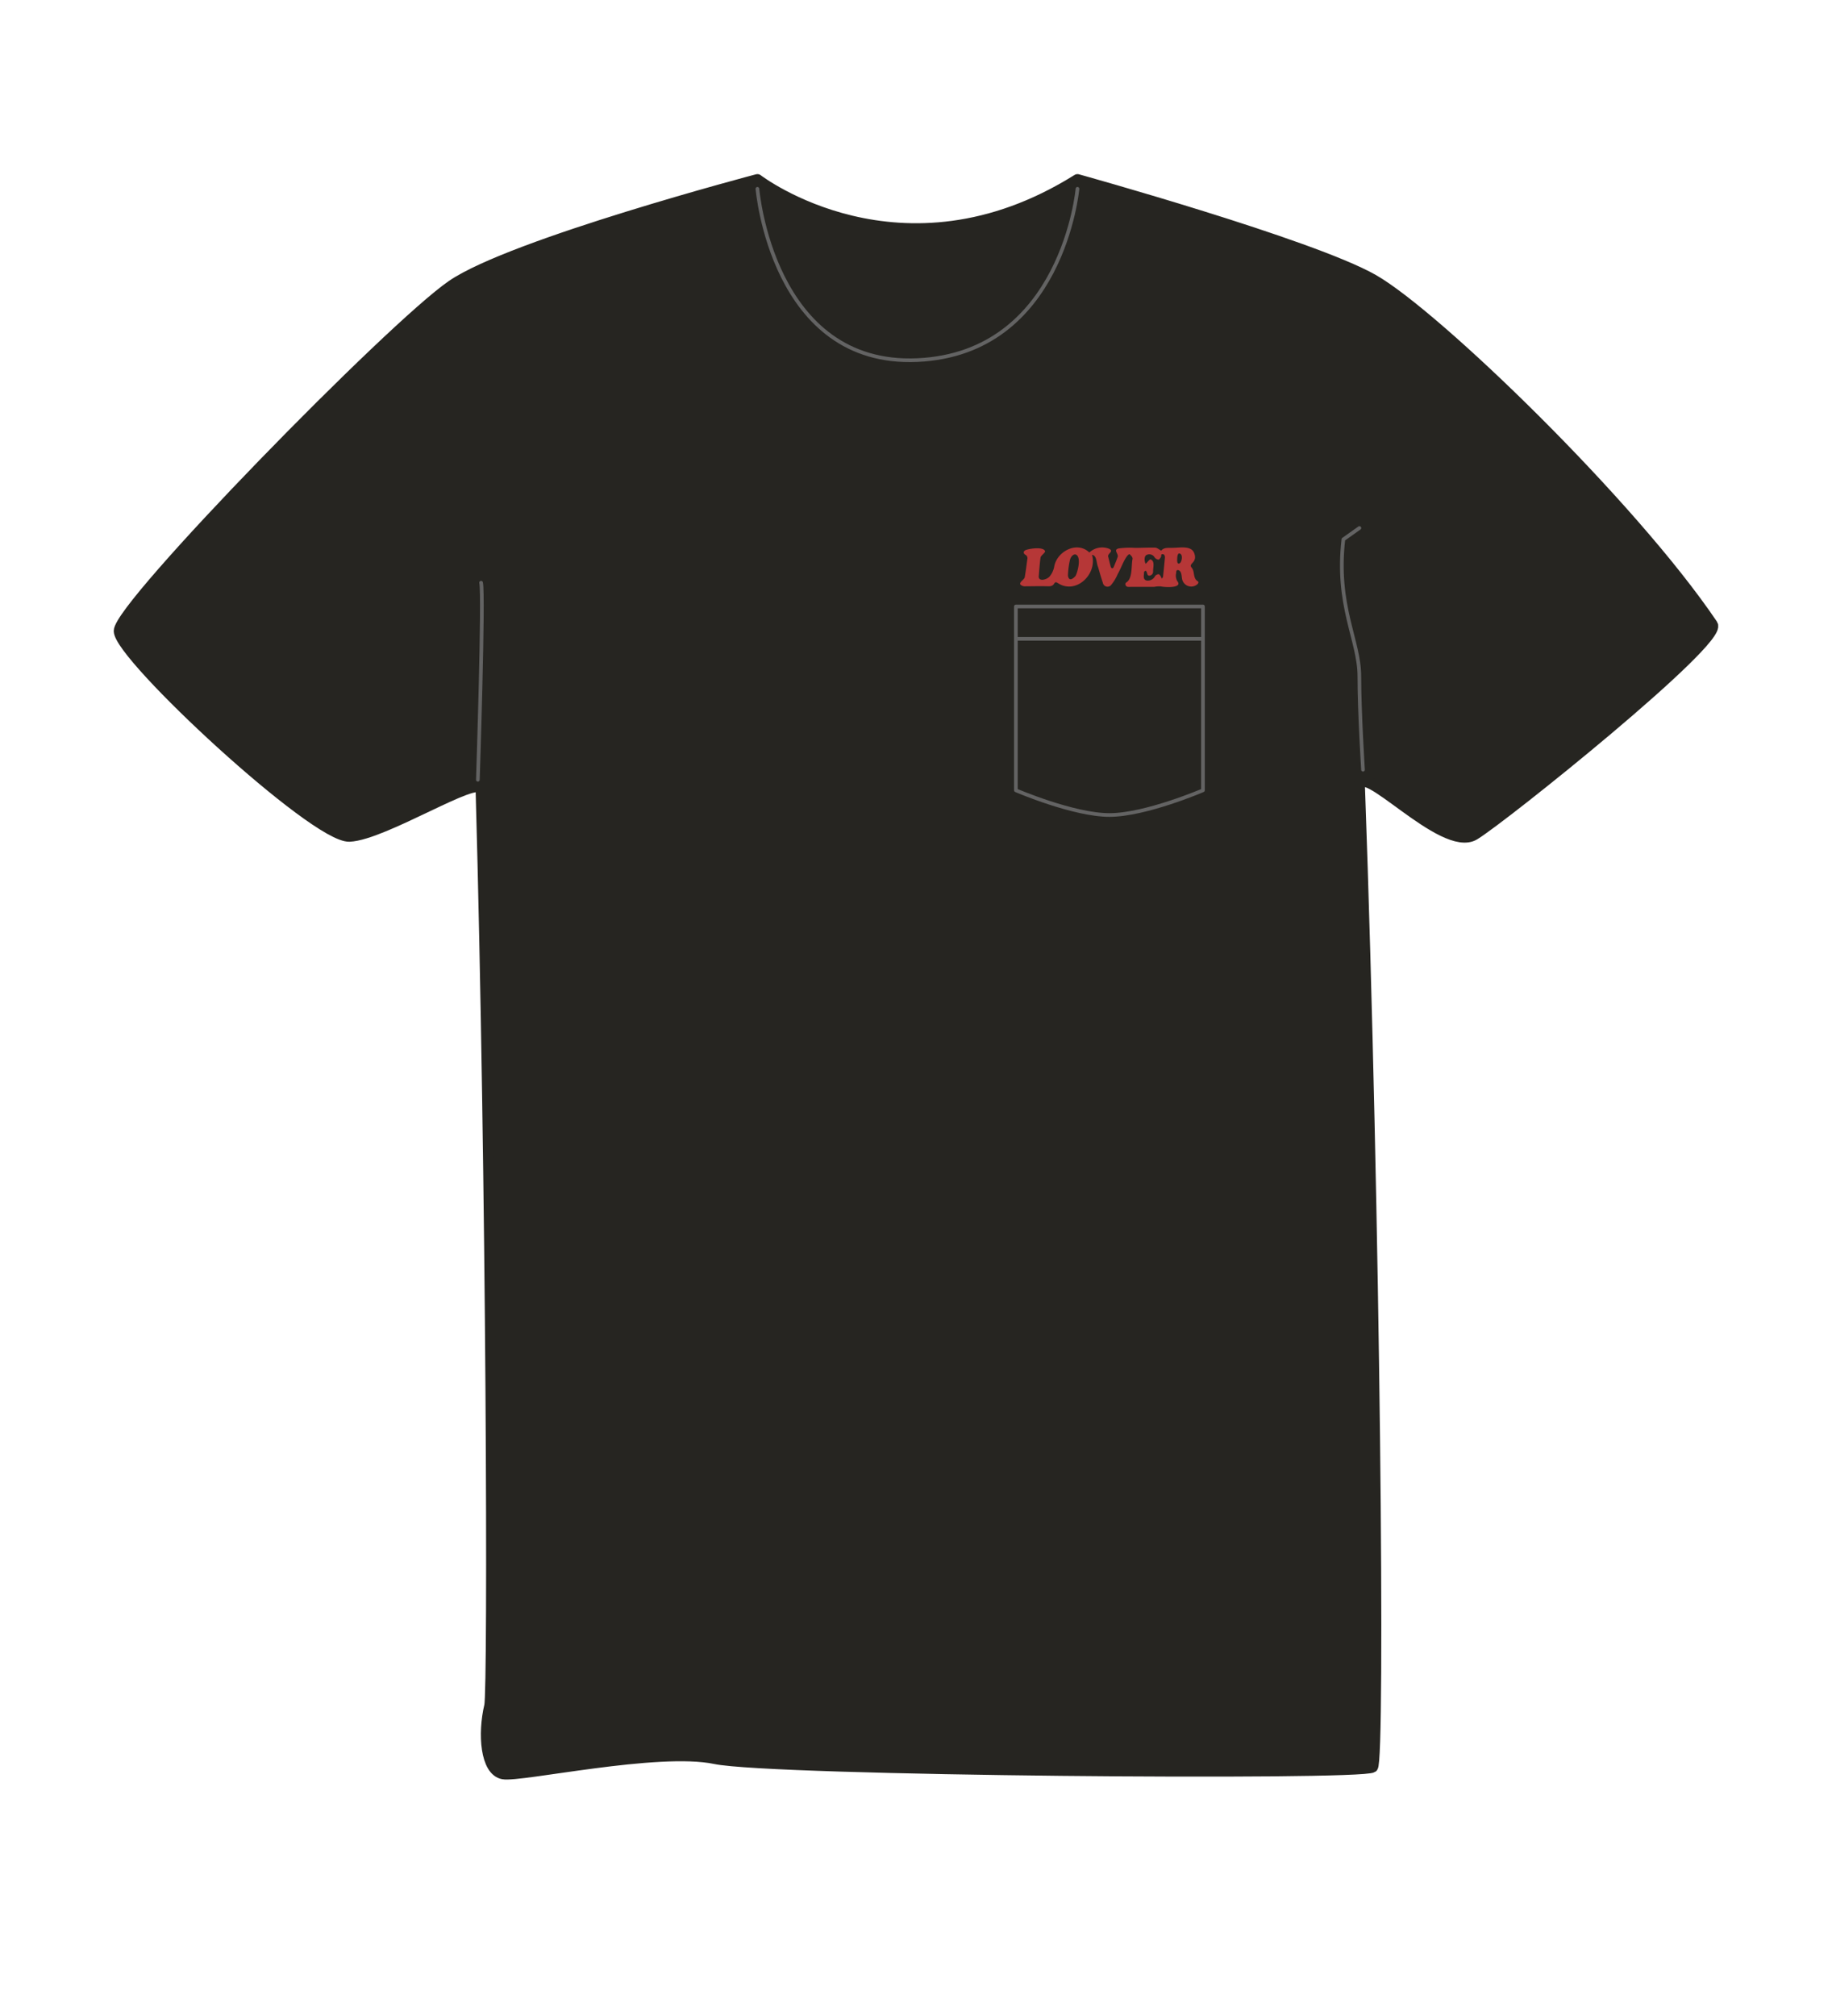 <svg xmlns="http://www.w3.org/2000/svg" width="500" height="550" viewBox="0 0 500 550"><path d="M467.36 170.44c-22.24-32.92-75.74-84.54-92.64-94.14S294.07 49 294.07 49c-48.16 30.16-87.35 0-87.35 0s-66.91 17.62-83.34 28.88-90.84 87.42-90.84 94.26 53.44 56.43 62.85 56 35.49-17.11 35.91-12.83c3 106.81 3.39 245.74 2.36 250.07-1.82 7.65-1.09 17.66 3.64 18.54s42.22-7.43 57.87-4.15 176.13 4.51 179.41 2.33c2-1.32.68-149.85-3.54-267.22-.31-8.55 22.75 18 31.33 12.83 7.63-4.59 67.91-52.94 64.99-57.27z" fill="#262521" stroke="#262521" stroke-linecap="round" stroke-linejoin="round" stroke-width="3"/><path d="M372 210s-1-15.7-1-25.51-6.46-19.13-4.36-37.34l4.38-3.1m-240.6 68.69s1.68-50.44.88-53.77m75.42-107.46s4 48.55 43.68 46.73 43.67-46.73 43.67-46.73" fill="none" stroke="#636363" stroke-linecap="round" stroke-linejoin="round"/><path d="M316.93 150.23c.8-1 2.09-.7 3.25-.78 1.85 0 4.92-.68 5.75 1.45 1 2.7-1.7 2.76-.72 3.93s.29 2.89 1.68 3.75c.36.2.15.64-.17.88a2.55 2.55 0 01-4.12-1.61c-.14-.83-.09-2.12-1.11-2.33-.5 0-.47.47-.49.84a3 3 0 00.29 2.14c1.65 2.05-3.44 1.73-4.48 1.48a7 7 0 00-1.76.12h-6.27a5.25 5.25 0 01-1 0c-.63-.12-.88-.91-.35-1.22 1.72-1.08 1.29-4.49 1.66-6.33.11-.56-.44-1-.8-1.37-1.1.22-2.47 4.26-3.22 5.39a11.67 11.67 0 01-1.8 3A1.28 1.28 0 01301 159c-.49-1.42-.89-2.88-1.31-4.32-.49-1-.26-3.12-1.65-3.31 1.5 5.29-4.38 10.93-9.32 7.71-.42-.26-.69-.37-1 .11-.39.69-1 .78-1.73.76-2-.07-4 0-6 0a1.83 1.83 0 01-1.48-.45c-.46-.74 1.16-1.34 1.19-2.17.28-1.61.48-3.25.7-4.88a1 1 0 00-.56-1.1c-.62-.38-.58-1 .11-1.28 1-.42 5-1 5.29.37-.15.55-1.18 1.12-1.26 1.71-.23 1.72-.35 3.46-.49 5.19.07 1.49 2.45.7 3.05-.16a5.93 5.93 0 001.21-2.74c.8-4 6.09-6.84 9.43-3.83.1.09.23.15.27 0a5.12 5.12 0 015.24-.9c1.51.75-.62 1.29-.21 2.28.23.89.43 1.78.68 2.66.16.41.53.58.78.08.4-.95.81-1.9 1.13-2.88.16-.85-1.25-1.83.2-2.22a21.51 21.51 0 014.47-.16c1.88 0 3.75-.11 5.63-.06.53.09.98.52 1.56.82zm.16 7.65c.17-.26.31-.39.33-.53.19-1.74.37-3.49.52-5.24 0-.43-.1-.9-.64-.93s-.29.53-.45.78-.4.68-.65.72a1.47 1.47 0 01-1.13-.71 1.69 1.69 0 00-1.92-.66c-1 .24-.84 1.81-.48 2.5.4-.29.92-1.08 1.28-1.21 1.36.38.71 2.29.76 3.34a1.09 1.09 0 01-1 1.11c-.83 0-.44-1-1.07-1.36-.14.13-.39.26-.4.4 0 .8-.4 2 .67 2.28a2.19 2.19 0 002.33-1.2 1.4 1.4 0 011-.52c.37.14.65.75.85 1.23zm-25.62-.83c.3 1.78 1.47.74 2.06.1.67-1.24 1.67-5.37 0-5.89-.56-.09-1.25.52-1.5 1.45a22.72 22.72 0 00-.56 4.34zm29.82-4.56c-.06.53 0 1.71.77 1.12.58-.54.87-2.63-.31-2.62-.5.23-.45 1.5-.46 1.5z" fill="#b63737"/><path d="M277.26 165.46h51.06v50.15s-15.68 6.74-25.53 6.74-25.53-6.74-25.53-6.74zm0 8.82h51.06" fill="none" stroke="#636363" stroke-linecap="round" stroke-linejoin="round"/></svg>